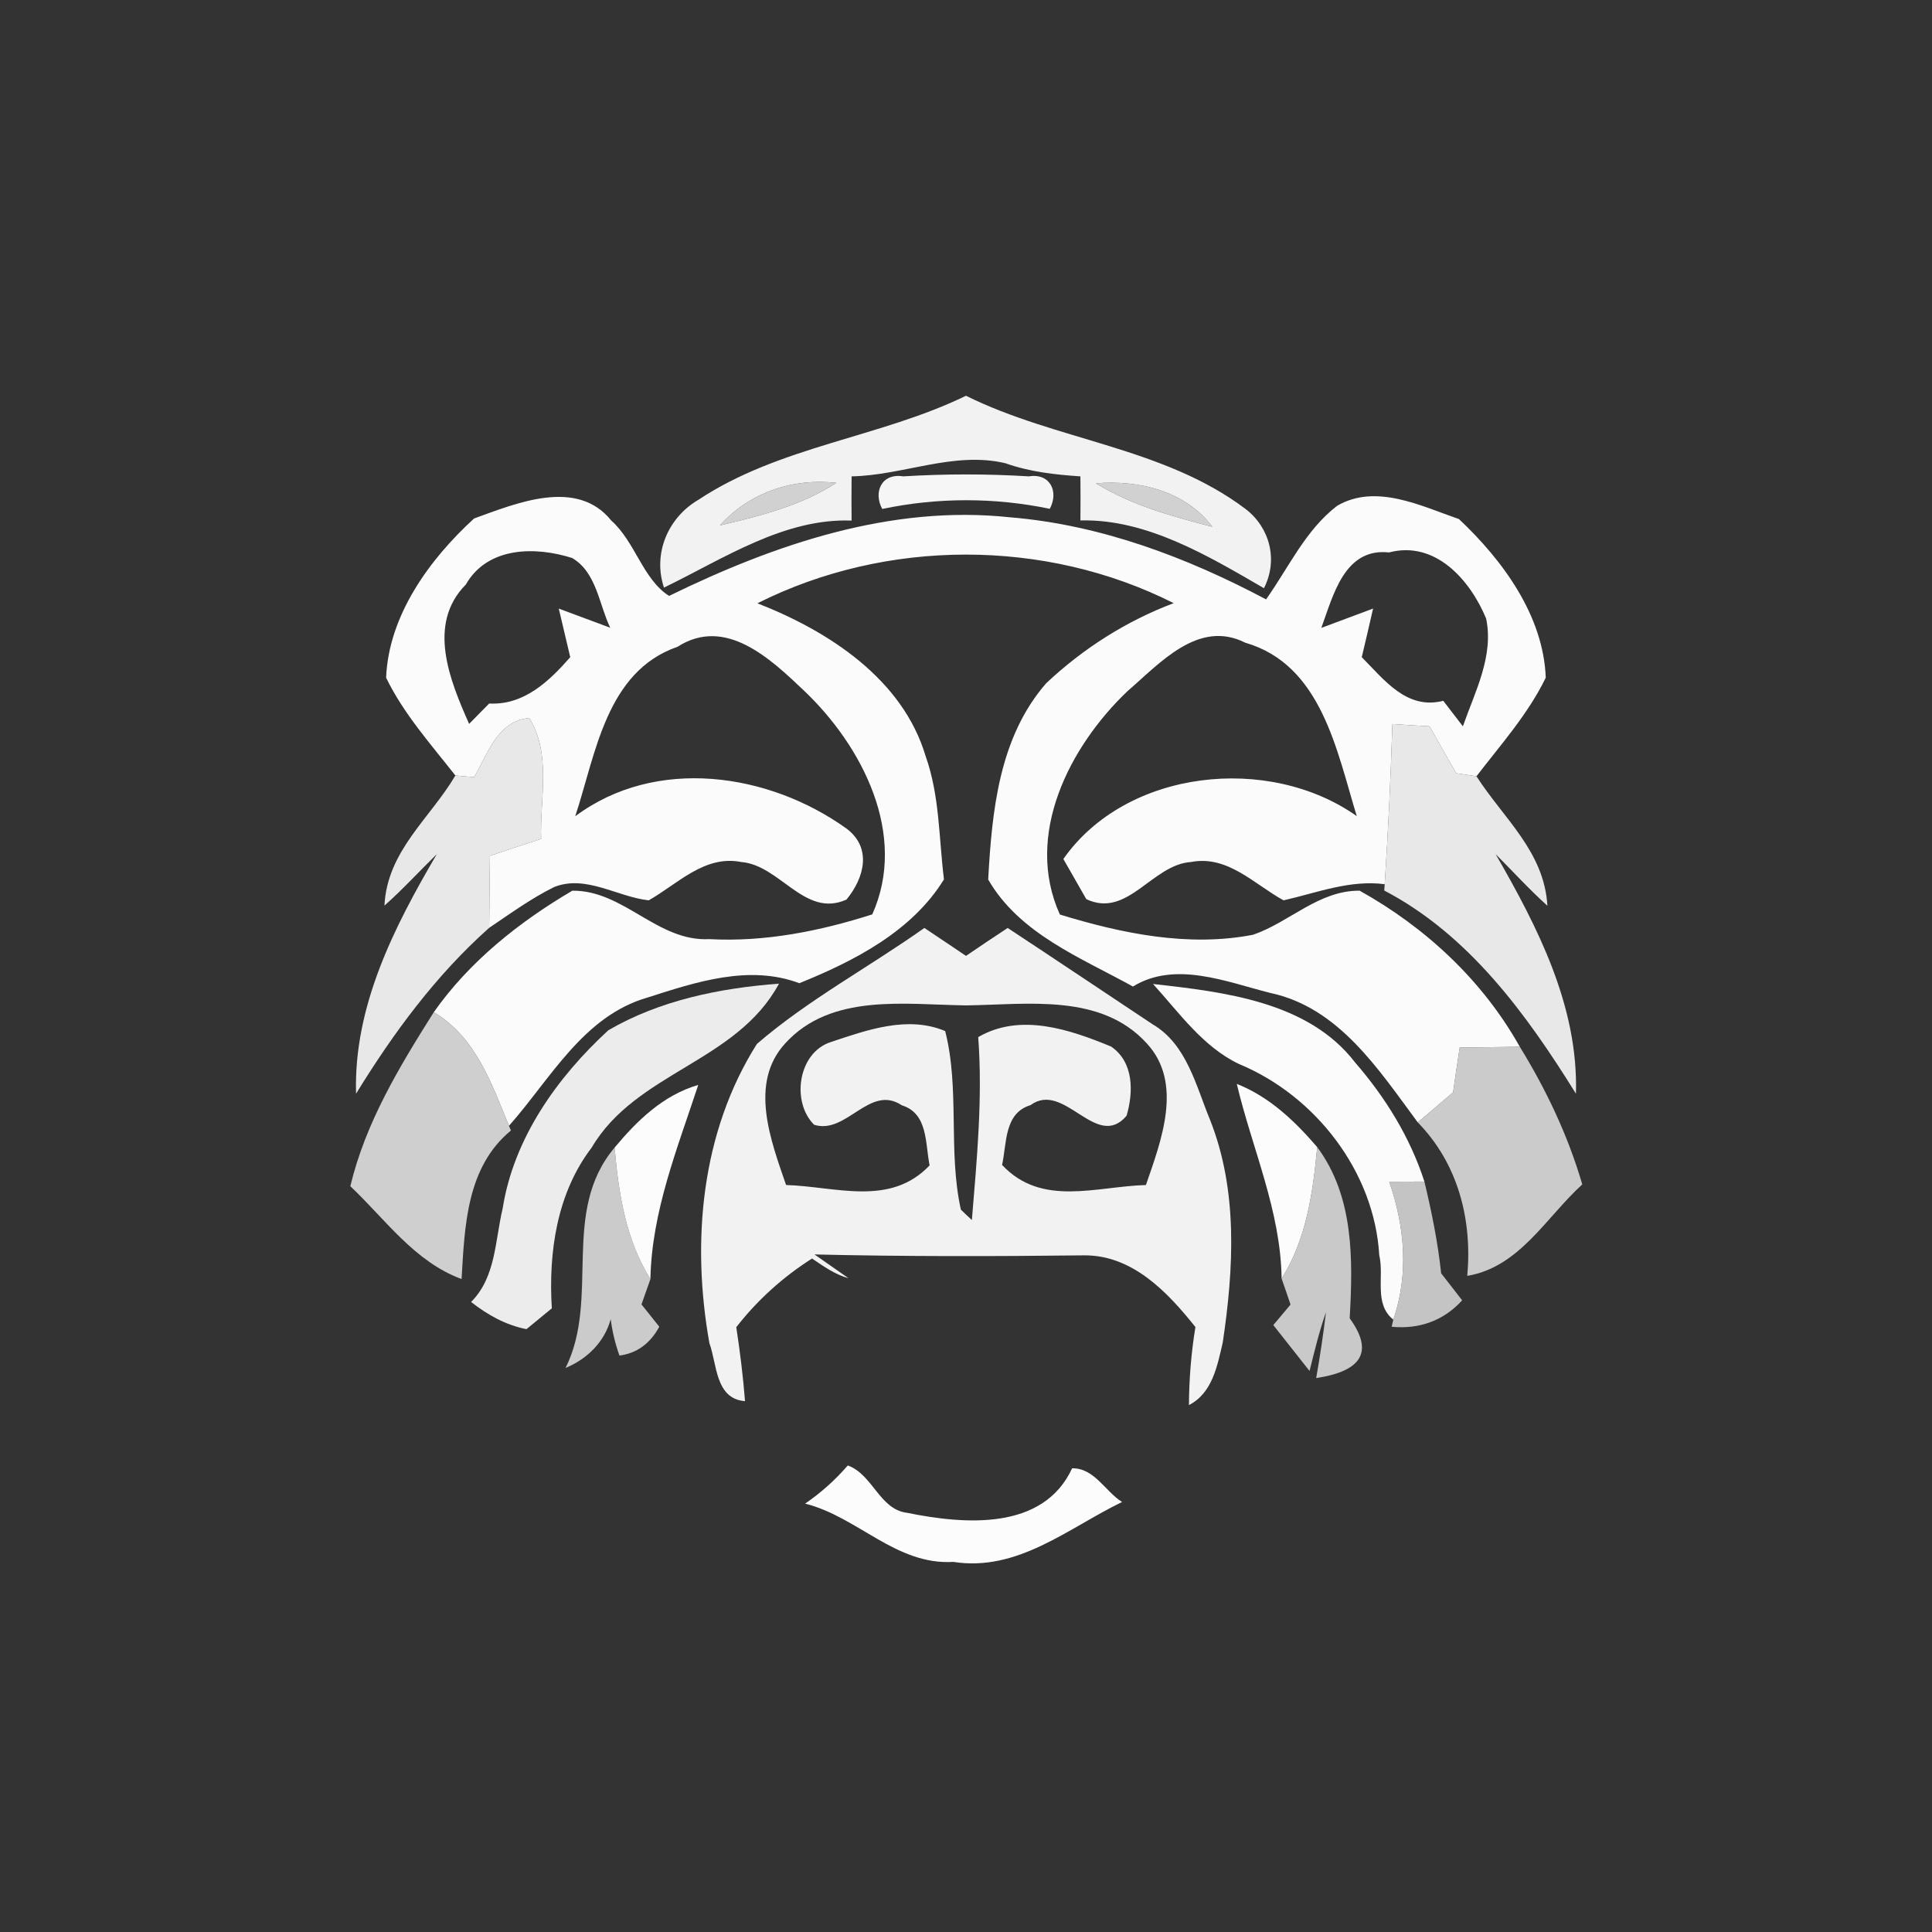 <svg xmlns="http://www.w3.org/2000/svg" width="128pt" height="128pt" viewBox="0 0 128 128"><rect x="0" y="0" width="128" height="128" fill="#333333" stroke="none"/><g fill="#f8f8f8"><path d="M46.26 33.12C51.64 29.55 58.28 29 64 26.22c5.98 2.97 13.09 3.4 18.52 7.5 1.62 1.24 2.17 3.39 1.22 5.25-3.71-2.15-7.78-4.6-12.16-4.49.01-.97.01-1.95 0-2.92-1.68-.11-3.37-.3-4.97-.87-3.43-.81-6.78.81-10.19.87-.01.98-.01 1.95 0 2.93-4.48-.17-8.51 2.54-12.43 4.44-.75-2.25.26-4.63 2.27-5.81m1.44 1.69c2.67-.63 5.38-1.31 7.71-2.82-2.89-.33-5.76.64-7.71 2.82m24.91-2.79c2.36 1.46 5.05 2.19 7.71 2.88-1.8-2.38-4.86-3.11-7.71-2.88zM50.15 69.16c3.4-2.93 7.42-5.08 11.09-7.68.92.61 1.84 1.23 2.76 1.85.91-.62 1.83-1.24 2.76-1.85 3.21 2.11 6.4 4.26 9.6 6.38 2.26 1.32 2.87 4.06 3.8 6.31 1.87 4.7 1.58 9.87.85 14.78-.36 1.53-.68 3.34-2.24 4.14.01-1.73.15-3.46.43-5.17-1.85-2.32-4.18-4.78-7.39-4.75-5.95.07-11.9.08-17.85-.06l2.25 1.57c-.9-.24-1.65-.79-2.41-1.3-1.92 1.22-3.62 2.75-5.02 4.55.25 1.62.45 3.26.58 4.9-1.98-.15-1.85-2.46-2.36-3.84-1.2-6.72-.56-13.97 3.15-19.83m1.87-.03c-2.42 2.64-.95 6.44.06 9.38 3.31.1 6.88 1.46 9.51-1.3-.3-1.44-.09-3.44-1.84-3.98-2.14-1.43-3.66 1.96-5.81 1.29-1.53-1.51-1.08-4.8 1.13-5.49 2.4-.8 5.07-1.76 7.55-.72.98 3.83.18 7.96 1.04 11.83.18.18.54.52.73.69.33-4.03.72-8.08.42-12.12 2.79-1.62 6.05-.51 8.81.63 1.5 1.04 1.48 3 1.02 4.58-2 2.36-4.12-2.35-6.37-.7-1.75.53-1.56 2.52-1.88 3.96 2.62 2.8 6.21 1.43 9.53 1.33 1.01-2.93 2.49-6.75.06-9.38-3.04-3.35-7.93-2.57-11.97-2.52-4.05-.05-8.95-.83-11.99 2.52z" opacity=".97"/></g><g fill="#e4e4e4"><path d="M47.7 34.81c1.95-2.18 4.82-3.15 7.71-2.82-2.33 1.51-5.04 2.19-7.71 2.82zM72.61 32.02c2.85-.23 5.91.5 7.71 2.88-2.66-.69-5.35-1.42-7.71-2.88z" opacity=".89"/></g><path fill="#fafafa" d="M58.45 33.72c-.6-1.1-.06-2.39 1.39-2.16 2.77-.17 5.55-.17 8.32 0 1.45-.23 1.99 1.05 1.39 2.15-3.66-.76-7.44-.76-11.1.01z" opacity=".98"/><g fill="#fbfbfb"><path d="M31.41 34.35c2.78-1 6.8-2.71 9.09.14 1.58 1.4 2.1 3.9 3.83 4.99 6.98-3.41 14.68-6.05 22.56-5.21 6 .49 11.71 2.64 16.99 5.44 1.5-2.11 2.61-4.59 4.71-6.2 2.57-1.5 5.57.02 8.07.88 2.9 2.73 5.6 6.4 5.75 10.51-1.17 2.41-2.97 4.42-4.59 6.53l-1.34-.2c-.6-1.04-1.19-2.07-1.77-3.11-.62-.03-1.84-.11-2.46-.15-.11 3.54-.28 7.07-.51 10.61-2.32-.3-4.49.57-6.7 1.07-1.94-1.06-3.7-3.01-6.13-2.54-2.58.16-4.2 3.76-6.94 2.46-.38-.66-1.14-1.99-1.52-2.66 4.18-5.96 13.61-6.96 19.44-2.84-1.33-4.32-2.33-10.03-7.39-11.49-3.11-1.57-5.67 1.38-7.8 3.21-3.85 3.67-6.86 9.54-4.48 14.8 4.11 1.26 8.51 2.17 12.8 1.34 2.42-.83 4.34-2.94 7.06-2.92 4.38 2.44 8.15 5.95 10.61 10.34-1.33.02-2.65.04-3.98.05-.15.99-.3 1.98-.44 2.97-.78.66-1.57 1.33-2.34 1.99-2.59-3.49-5.23-7.62-9.79-8.58-2.89-.73-6.28-2.14-9.08-.42-3.47-1.92-7.51-3.49-9.59-7.09.25-4.54.72-9.42 3.84-13 2.44-2.3 5.32-4.13 8.45-5.31-8.52-4.3-19.05-4.28-27.58.01 4.72 1.84 9.63 5.02 11.15 10.14.93 2.62.87 5.43 1.21 8.15-2.12 3.45-5.95 5.41-9.58 6.88-3.33-1.25-6.85-.08-10.06.95-4.26 1.22-6.43 5.4-9.18 8.5-1.16-2.82-2.2-5.87-4.98-7.53 2.36-3.36 5.67-5.99 9.18-8.05 3.42-.03 5.63 3.39 9.08 3.21 3.66.2 7.32-.53 10.79-1.64 2.37-5.28-.66-11.16-4.53-14.83-2.2-2.09-5.19-4.94-8.37-2.9-4.74 1.64-5.42 7.12-6.78 11.23 5.35-3.99 12.83-2.88 17.98.82 1.7 1.28 1.17 3.27-.01 4.7-2.77 1.24-4.39-2.28-6.97-2.49-2.43-.48-4.21 1.45-6.13 2.54-2.09-.23-4.17-1.72-6.27-.88-1.52.75-2.9 1.76-4.3 2.7.01-1.59.03-3.18.05-4.77 1.13-.38 2.25-.75 3.39-1.12-.09-2.65.7-5.62-.79-8.01-2.13.21-2.72 2.36-3.65 3.92-.31-.03-.93-.08-1.24-.11-1.63-2.08-3.43-4.09-4.59-6.48.17-4.14 2.88-7.85 5.83-10.55m-.55 4.38c-2.6 2.63-1.05 6.36.22 9.23.33-.34 1-1.01 1.33-1.35 2.3.12 3.96-1.46 5.37-3.07-.19-.81-.57-2.42-.76-3.22.85.32 2.56.95 3.41 1.27-.75-1.55-.9-3.66-2.52-4.62-2.45-.78-5.61-.76-7.05 1.76m56.68 2.87c.86-.32 2.58-.96 3.43-1.28-.18.81-.56 2.42-.75 3.22 1.5 1.51 2.98 3.51 5.4 2.89.33.43.98 1.27 1.3 1.69.8-2.29 2.06-4.65 1.54-7.14-1.05-2.54-3.36-5.19-6.43-4.38-2.97-.32-3.7 2.86-4.49 5z"/><path d="M76.39 65.19c4.69.53 10.28 1.16 13.38 5.19 2.01 2.32 3.65 4.96 4.6 7.9-.78 0-1.56.01-2.33.01 1.03 2.97 1.31 6.13.27 9.14-1.31-1.05-.59-2.85-.93-4.26-.32-5.54-4.23-10.58-9.3-12.68-2.39-1.14-3.96-3.4-5.69-5.3z"/></g><g fill="#f2f2f2"><path d="M31.41 51.49c.93-1.56 1.52-3.71 3.65-3.92 1.49 2.39.7 5.36.79 8.01-1.14.37-2.26.74-3.39 1.12-.02 1.59-.04 3.18-.05 4.77-3.54 3.15-6.35 6.97-8.82 10.99-.17-5.77 2.51-11.03 5.35-15.87-1.16 1.13-2.25 2.33-3.47 3.41.18-3.63 3.02-5.77 4.7-8.62.31.03.93.08 1.24.11zM92.25 47.97c.62.04 1.84.12 2.46.15.58 1.04 1.17 2.07 1.77 3.11l1.34.2c1.78 2.78 4.49 4.98 4.7 8.58-1.2-1.08-2.29-2.28-3.43-3.42 2.8 4.86 5.49 10.1 5.32 15.87-3.27-5.26-7.08-10.52-12.7-13.46l.03-.42c.23-3.54.4-7.07.51-10.61z" opacity=".95"/></g><path fill="#f3f3f3" d="M40.3 68.26c3.41-1.99 7.41-2.8 11.31-3.09-2.81 5.21-9.46 5.85-12.41 10.86-2.31 3.02-2.87 6.95-2.64 10.65-.42.35-1.26 1.03-1.68 1.38-1.38-.27-2.58-.95-3.67-1.8 1.65-1.65 1.58-4.06 2.09-6.18.73-4.66 3.6-8.69 7-11.82z" opacity=".96"/><path fill="#e2e2e2" d="M23.21 78.59c1-4.2 3.25-7.92 5.53-11.53 2.78 1.66 3.82 4.71 4.98 7.53l.13.31c-2.95 2.43-3.06 6.33-3.27 9.84-3.12-1.15-5.04-3.95-7.37-6.15z" opacity=".89"/><g fill="#e0e0e0"><path d="M96.71 69.4c1.33-.01 2.65-.03 3.98-.05 1.76 2.86 3.2 5.9 4.14 9.12-2.4 2.18-4.16 5.48-7.62 6.06.34-3.75-.62-7.45-3.28-10.17.77-.66 1.56-1.33 2.34-1.99.14-.99.29-1.98.44-2.97zM37.47 90.63c2.31-4.64-.35-10.34 3.25-14.6.26 3.03.73 6.08 2.37 8.72-.15.42-.44 1.25-.59 1.67.3.37.89 1.11 1.18 1.48-.61 1.12-1.49 1.76-2.64 1.91-.28-.78-.47-1.58-.58-2.41-.41 1.51-1.56 2.64-2.99 3.23z" opacity=".88"/></g><g fill="#fcfcfc"><path d="M40.72 76.03c1.5-1.8 3.23-3.48 5.54-4.15-1.38 4.21-3.08 8.37-3.17 12.87-1.64-2.64-2.11-5.69-2.37-8.72zM81.94 71.81c2.17.86 3.84 2.46 5.33 4.19-.29 3.02-.71 6.08-2.36 8.71-.06-4.5-1.95-8.6-2.97-12.9zM53.34 99.62c1.05-.72 1.99-1.56 2.83-2.53 1.67.61 2.1 2.93 3.94 3.14 3.79.77 9 1.2 10.92-2.95 1.47-.03 2.19 1.53 3.31 2.23-3.57 1.73-6.91 4.64-11.18 3.97-3.8.23-6.35-3-9.82-3.86z"/></g><path fill="#dfdfdf" d="M84.91 84.71c1.65-2.63 2.07-5.69 2.36-8.71 2.44 3.29 2.37 7.46 2.15 11.34 1.59 2.18.85 3.5-2.22 3.96.26-1.45.47-2.9.65-4.36-.45 1.27-.76 2.58-1.09 3.89l-2.4-3.04c.28-.34.86-1.02 1.14-1.36-.14-.43-.44-1.29-.59-1.72z" opacity=".87"/><path fill="#dcdcdc" d="M92.04 78.29c.77 0 1.55-.01 2.33-.01.48 2 .89 4.02 1.11 6.08.35.44 1.04 1.34 1.39 1.79-1.22 1.35-2.85 1.93-4.67 1.75l.11-.47c1.04-3.01.76-6.17-.27-9.14z" opacity=".86"/></svg>